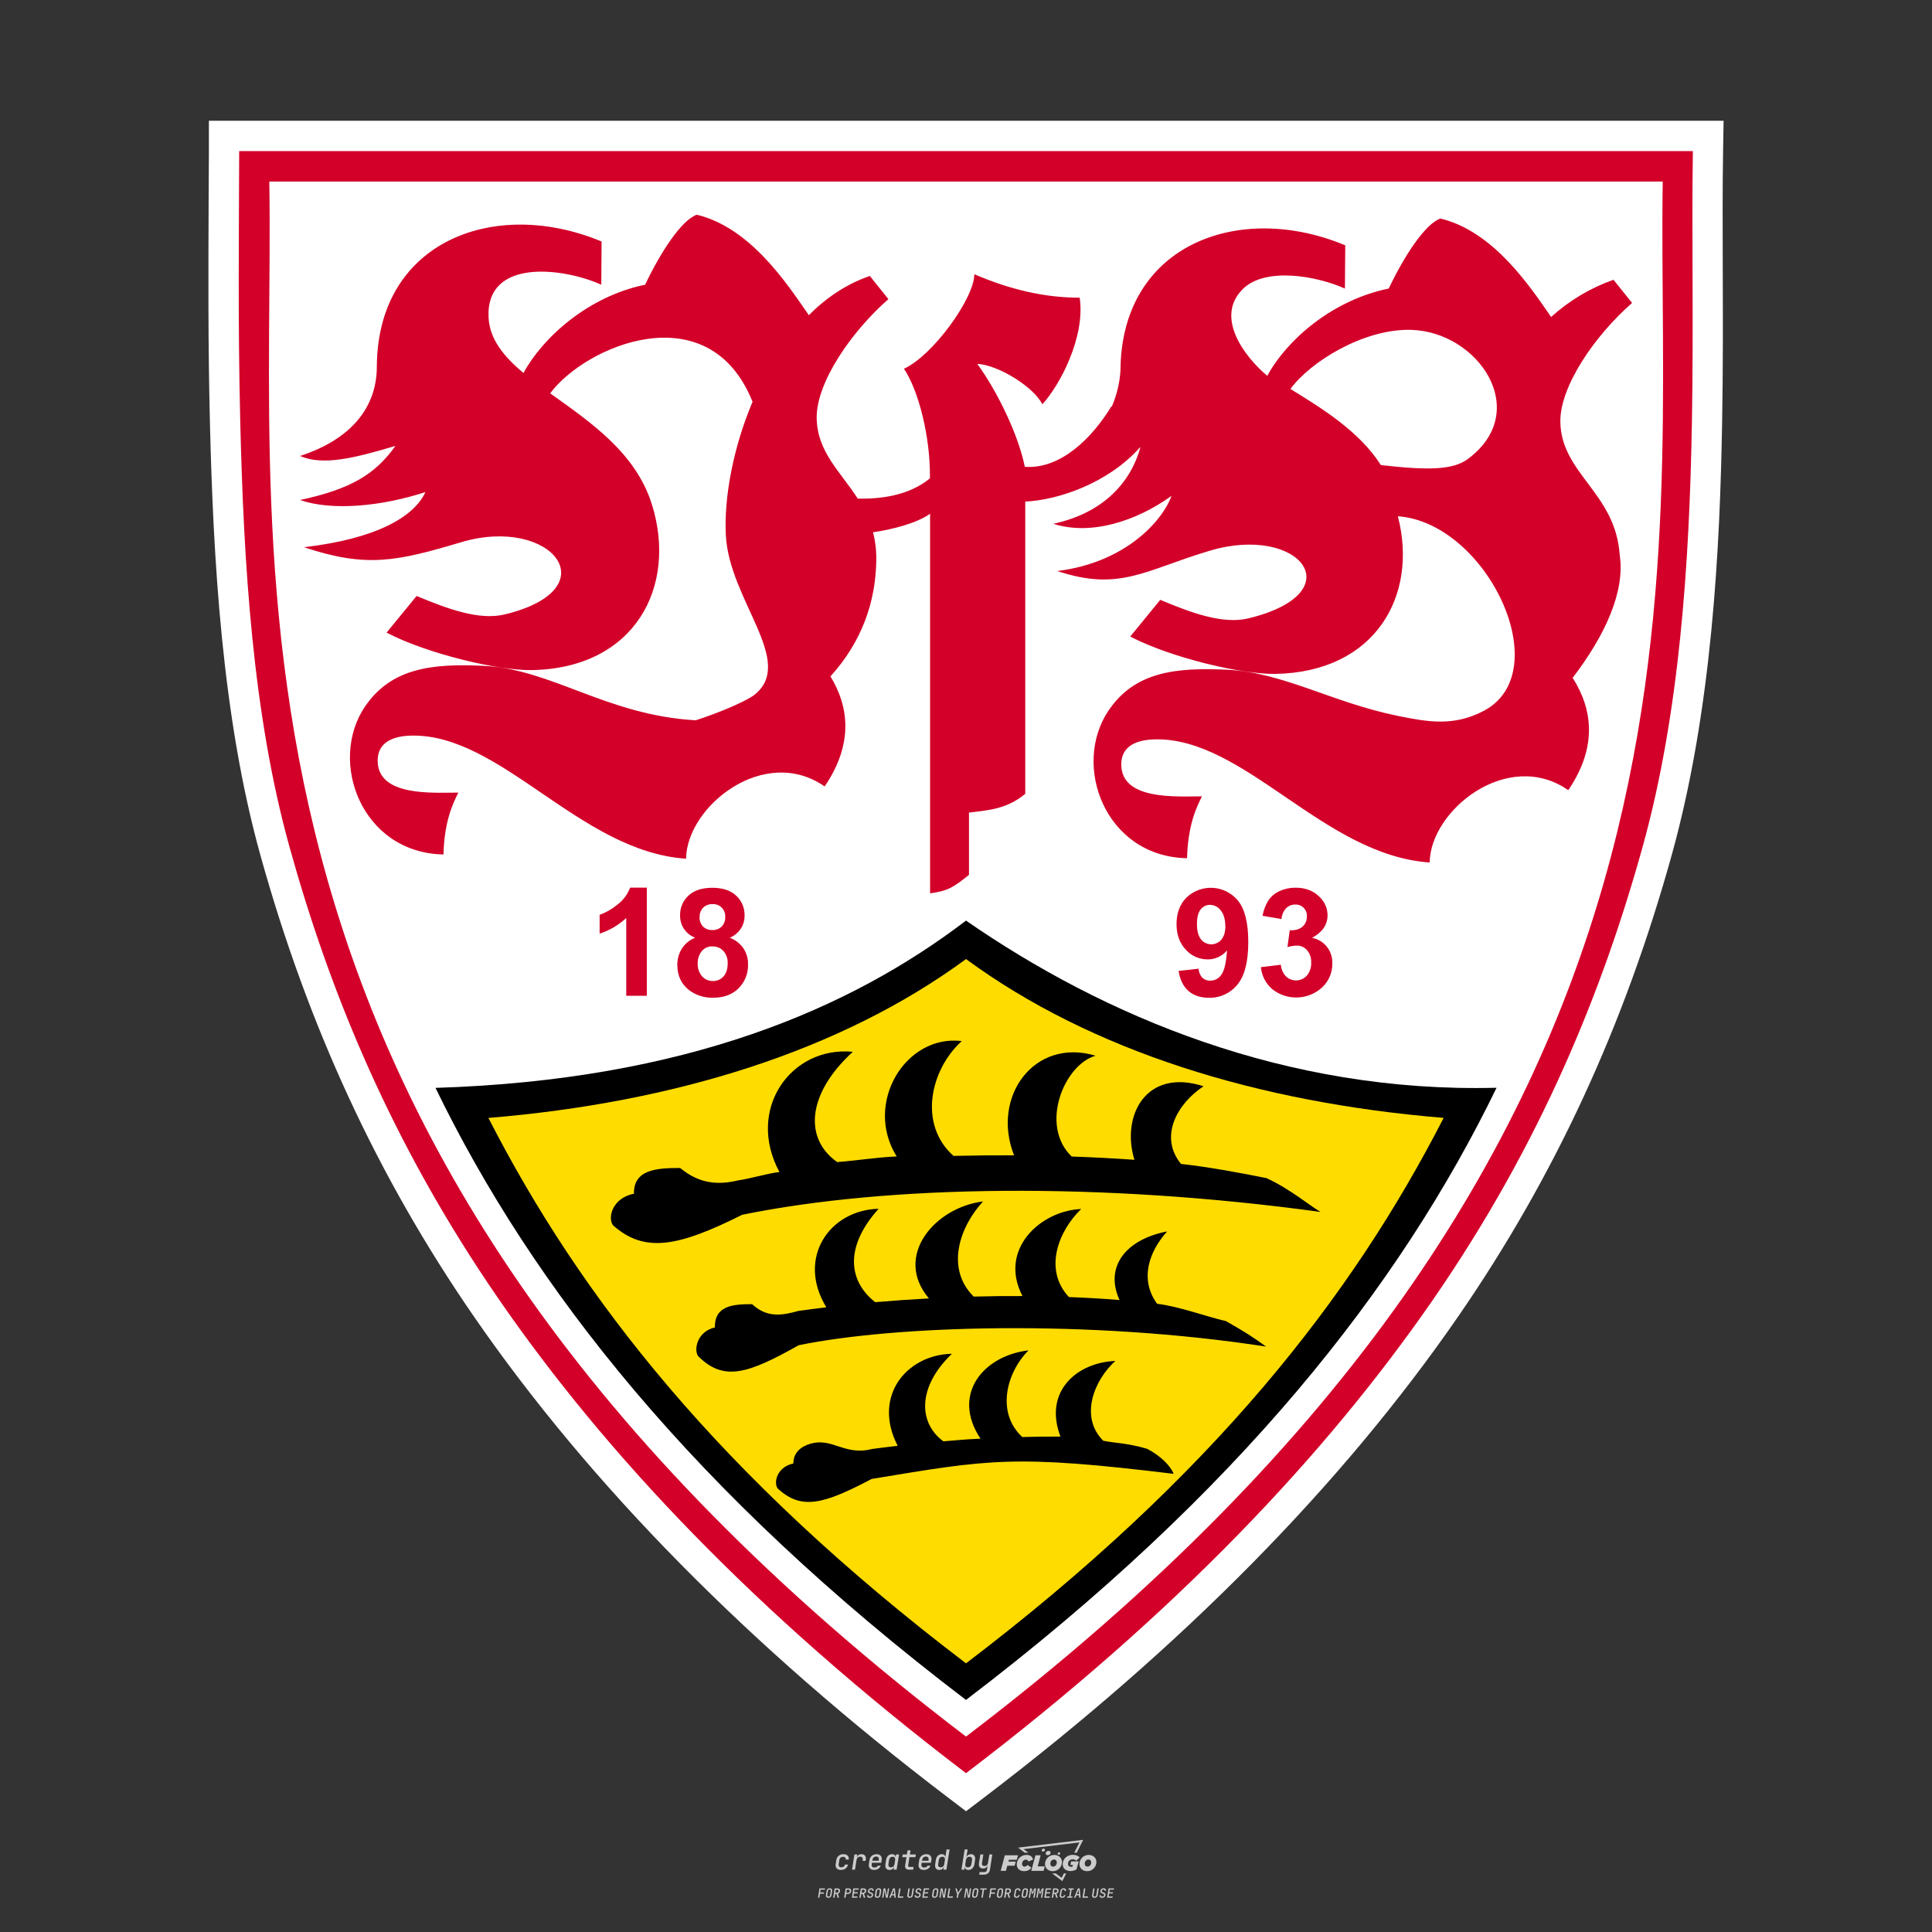<?xml version="1.0" encoding="UTF-8"?>
<svg data-name="图层_1" xmlns="http://www.w3.org/2000/svg" version="1.1" viewBox="0 0 800 800">
  <rect x="0" y="0" width="800" height="800" fill="#333333" stroke="none"/>
  <!-- Created by @FCLOGO 2024-12-20 GMT+8 13:21:27 . https://fclogo.top/ -->
<!-- FOR PERSONAL USE ONLY NOT FOR COMMERCIAL USE -->
  <path d="M348.219,774.301c-.786,0-1.375-.217-1.768-.652-.393-.435-.528-1.03-.406-1.786l.252-1.648c.122-.755.45-1.35.984-1.785.534-.435,1.194-.652,1.98-.652.755,0,1.329.199,1.722.595.393.397.551.938.475,1.625h-1.236c.03-.359-.055-.637-.257-.836-.202-.198-.498-.297-.887-.297-.42,0-.763.117-1.03.349-.267.233-.435.563-.503.99l-.263,1.659c-.069.435-.006.769.189,1.002.195.233.502.349.921.349.389,0,.715-.099.979-.297.263-.198.436-.48.521-.847h1.236c-.137.687-.467,1.231-.99,1.631-.523.401-1.162.6-1.917.6ZM352.797,774.187l.996-6.294h1.19l-.195,1.19c.336-.87.973-1.304,1.911-1.304.671,0,1.169.208,1.493.624.324.416.429.986.315,1.71l-.069.423h-1.27l.057-.32c.069-.45.011-.795-.171-1.036-.183-.24-.477-.361-.881-.361-.405,0-.74.122-1.007.366-.267.245-.435.588-.503,1.03l-.63,3.971h-1.236ZM361.906,774.301c-.77,0-1.346-.223-1.728-.669s-.515-1.036-.401-1.768l.252-1.648c.084-.488.257-.915.521-1.282s.601-.651,1.013-.852c.412-.202.873-.304,1.385-.304.77,0,1.349.224,1.734.669.385.446.517,1.036.395,1.768l-.172,1.121h-3.845l-.092.526c-.153.954.217,1.431,1.11,1.431.717,0,1.175-.248,1.373-.744h1.225c-.168.534-.503.96-1.007,1.276-.504.317-1.091.475-1.763.475ZM361.231,770.216l-.046.286,2.655-.012.046-.286c.069-.466.013-.822-.166-1.07-.179-.248-.486-.372-.921-.372-.443,0-.795.126-1.059.378-.263.252-.433.611-.509,1.076ZM368.326,774.301c-.633,0-1.103-.212-1.408-.635s-.397-1.001-.274-1.734l.274-1.774c.115-.733.393-1.312.836-1.74.442-.427.98-.641,1.613-.641.465,0,.83.119,1.093.354.263.236.391.557.383.962h.023l.172-1.202h1.236l-.996,6.294h-1.225l.195-1.201h-.023c-.122.412-.351.734-.687.967s-.74.349-1.213.349ZM368.932,773.226c.389,0,.715-.119.978-.355.263-.236.429-.572.498-1.007l.252-1.648c.069-.427.01-.761-.177-1.002-.187-.24-.475-.36-.864-.36-.397,0-.725.118-.984.354-.26.236-.423.572-.492,1.007l-.252,1.648c-.069.443-.013.78.166,1.013.179.233.471.349.876.349ZM376.348,774.187c-.572,0-.994-.157-1.264-.469-.271-.312-.361-.751-.269-1.316l.538-3.387h-1.739l.171-1.122h1.74l.275-1.716h1.236l-.275,1.716h2.472l-.183,1.122h-2.461l-.538,3.387c-.076.442.099.664.526.664h1.717l-.172,1.121h-1.774ZM382.504,774.301c-.77,0-1.346-.223-1.728-.669s-.515-1.036-.401-1.768l.252-1.648c.084-.488.257-.915.521-1.282s.601-.651,1.013-.852c.412-.202.873-.304,1.385-.304.77,0,1.349.224,1.734.669.385.446.517,1.036.395,1.768l-.172,1.121h-3.845l-.092.526c-.153.954.217,1.431,1.11,1.431.717,0,1.175-.248,1.373-.744h1.225c-.168.534-.503.96-1.007,1.276-.504.317-1.091.475-1.763.475ZM381.829,770.216l-.046.286,2.655-.012.046-.286c.069-.466.013-.822-.166-1.07-.179-.248-.486-.372-.921-.372-.443,0-.795.126-1.059.378-.263.252-.433.611-.509,1.076ZM388.924,774.301c-.633,0-1.101-.212-1.402-.635-.301-.423-.395-1.001-.28-1.734l.274-1.774c.115-.733.393-1.312.836-1.74.442-.427.98-.641,1.613-.641.465,0,.83.119,1.093.354.263.236.391.557.383.962h.023l.206-1.465.298-1.796h1.236l-1.327,8.354h-1.225l.195-1.201h-.023c-.122.412-.351.734-.687.967s-.74.349-1.213.349ZM389.531,773.226c.389,0,.715-.119.978-.355.263-.236.429-.572.498-1.007l.252-1.648c.076-.427.019-.761-.172-1.002-.191-.24-.48-.36-.87-.36-.397,0-.725.118-.984.354-.26.236-.423.572-.492,1.007l-.252,1.648c-.076.443-.023.78.16,1.013s.477.349.881.349ZM401.017,774.301c-.473,0-.839-.116-1.099-.349-.26-.233-.385-.555-.378-.967h-.011l-.195,1.201h-1.224l1.327-8.354h1.236l-.286,1.796-.274,1.465h.046c.122-.412.353-.735.692-.967.34-.232.742-.349,1.208-.349.633,0,1.1.214,1.402.641.301.428.395,1.007.281,1.74l-.275,1.774c-.115.733-.395,1.31-.841,1.734-.446.423-.982.635-1.608.635ZM400.766,773.226c.397,0,.723-.116.979-.349.256-.233.422-.571.498-1.013l.252-1.648c.069-.435.011-.77-.171-1.007-.183-.236-.473-.354-.87-.354-.389,0-.715.12-.979.36s-.429.574-.498,1.002l-.252,1.648c-.069.435-.011.771.172,1.007.183.236.473.355.87.355ZM405.469,776.247l.172-1.064h1.934c.641,0,1.007-.302,1.099-.905l.103-.675.206-1.19h-.035c-.122.42-.347.744-.675.973-.328.229-.729.343-1.201.343-.626,0-1.093-.201-1.402-.601s-.41-.944-.303-1.631l.584-3.605h1.236l-.561,3.479c-.061.412,0,.732.183.961s.465.343.847.343c.389,0,.717-.122.984-.366.267-.244.431-.584.492-1.018l.538-3.399h1.236l-1.007,6.409c-.099.603-.37,1.078-.812,1.425-.443.347-1.0.521-1.671.521h-1.946ZM417.787,770.085h3.221l.537-1.855h-5.466l-1.708,6.442h2.147l.586-2.099h3.026l.439-1.708h-3.026l.244-.781ZM424.229,772.916c-.586,0-1.025-.39-1.025-1.123,0-.878.634-1.757,1.611-1.757.488,0,.878.244,1.025.781l1.952-.83c-.293-1.171-1.269-1.903-2.635-1.903-2.782,0-4.148,2.147-4.148,3.904s1.269,2.83,3.075,2.83c1.367,0,2.342-.586,2.977-1.415l-1.513-1.171c-.39.439-.83.683-1.318.683ZM430.915,768.231h-2.147l-1.757,6.442h5.124l.488-1.855h-2.928l1.22-4.587ZM439.748,771.013c0-1.659-1.318-2.928-3.221-2.928-2.196,0-3.807,1.806-3.807,3.807,0,1.659,1.318,2.928,3.221,2.928,2.196,0,3.807-1.806,3.807-3.807ZM434.917,771.696c0-.83.586-1.708,1.513-1.708.781,0,1.171.537,1.171,1.22,0,.83-.586,1.708-1.513,1.708-.781,0-1.171-.537-1.171-1.22ZM443.213,772.233h1.074l-.195.683c-.146.049-.342.098-.586.098-.683,0-1.269-.39-1.269-1.22,0-1.025.732-1.903,1.952-1.903.586,0,1.123.244,1.513.586l1.367-1.367c-.439-.537-1.513-1.074-2.733-1.074-2.587,0-4.295,1.757-4.295,3.855,0,2.05,1.611,2.879,3.221,2.879.927,0,1.855-.293,2.489-.683l.927-3.319h-3.123l-.342,1.464ZM450.777,768.084c-2.196,0-3.807,1.806-3.807,3.807,0,1.659,1.318,2.928,3.221,2.928,2.196,0,3.807-1.806,3.807-3.807,0-1.659-1.318-2.928-3.221-2.928ZM450.338,772.916c-.781,0-1.171-.537-1.171-1.22,0-.83.586-1.708,1.513-1.708.781,0,1.171.537,1.171,1.22,0,.83-.586,1.708-1.513,1.708ZM437.942,767.499c-.049.293.098.488.439.488s.537-.195.634-.488c.049-.244-.098-.488-.439-.488s-.586.244-.634.488ZM432.135,765.498c-.439,0-.732.244-.781.586s.098.586.537.586.732-.244.781-.586c.098-.342-.098-.586-.537-.586ZM433.013,767.303c-.098.537.146.878.83.878.634,0,1.074-.39,1.171-.878s-.146-.878-.83-.878c-.683,0-1.074.39-1.171.878ZM439.602,777.552l-2.44-1.806h-1.513l4.246,3.172,1.611-3.172h-.976l-.927,1.806ZM425.839,767.157l-2.001-1.464,23.132-2.782-2.147,4.246h1.025l2.684-5.319-26.988,3.221,2.782,2.099h1.513ZM338.719,785.785l.609-3.832h2.32l-.084.519h-1.764l-.184,1.145h1.627l-.084.525h-1.617l-.257,1.643h-.567ZM342.97,785.838c-.357,0-.623-.101-.798-.302-.175-.201-.234-.473-.178-.816l.268-1.701c.056-.343.203-.615.441-.816.238-.201.535-.302.892-.302s.623.1.798.299c.175.199.236.471.184.814l-.268,1.706c-.056.343-.204.615-.444.816-.24.201-.538.302-.895.302ZM343.049,785.334c.193,0,.348-.052.467-.158.119-.105.194-.257.226-.457l.268-1.701c.032-.199.005-.352-.079-.457-.084-.105-.222-.158-.415-.158s-.347.052-.465.158c-.117.105-.192.257-.223.457l-.268,1.701c-.032.2-.005.352.079.457s.22.158.409.158ZM344.996,785.785l.609-3.832h1.202c.238,0,.439.046.604.139.165.093.283.223.357.391s.091.366.052.593c-.038.259-.14.484-.304.675-.165.191-.366.321-.604.391l.535,1.643h-.619l-.478-1.575h-.541l-.247,1.575h-.567ZM345.888,783.707h.635c.189,0,.349-.056.48-.168.131-.112.211-.262.239-.451.032-.193,0-.345-.094-.459-.095-.114-.236-.171-.425-.171h-.635l-.2,1.249ZM349.545,785.785l.609-3.832h1.254c.371,0,.651.105.84.315.189.21.255.49.199.84-.038.234-.122.438-.249.611s-.29.307-.488.402c-.198.095-.419.142-.664.142h-.693l-.241,1.522h-.567ZM350.432,783.754h.693c.192,0,.357-.059.493-.176.136-.117.22-.274.252-.47s-.002-.352-.1-.47-.245-.176-.441-.176h-.688l-.21,1.291ZM352.747,785.785l.609-3.832h2.252l-.079.504h-1.695l-.173,1.087h1.512l-.079.499h-1.512l-.194,1.239h1.69l-.079.504h-2.252ZM355.843,785.785l.609-3.832h1.202c.238,0,.439.046.604.139.165.093.283.223.357.391s.091.366.052.593c-.038.259-.14.484-.304.675-.165.191-.366.321-.604.391l.535,1.643h-.619l-.478-1.575h-.541l-.247,1.575h-.567ZM356.736,783.707h.635c.189,0,.349-.056.48-.168.131-.112.211-.262.239-.451.032-.193,0-.345-.094-.459-.095-.114-.236-.171-.425-.171h-.635l-.2,1.249ZM360.132,785.838c-.385,0-.674-.095-.866-.286-.192-.191-.264-.451-.215-.779h.567c-.028.175.011.312.116.412.105.1.266.149.483.149.203,0,.37-.049.501-.147.131-.098.211-.233.239-.404.021-.15.001-.279-.06-.386-.061-.107-.158-.181-.291-.223l-.457-.136c-.266-.08-.462-.217-.588-.409-.126-.192-.17-.42-.131-.682.035-.21.112-.394.231-.551s.273-.28.462-.367.402-.131.64-.131c.35,0,.616.095.798.286.182.191.248.444.2.759h-.567c.028-.168-.003-.3-.092-.396-.089-.096-.23-.144-.422-.144-.189,0-.343.045-.462.134-.119.089-.189.214-.21.375-.025.151-.007.279.052.386s.158.181.294.223l.467.147c.262.081.456.217.58.409.124.193.165.422.123.688-.035.217-.116.406-.241.567-.126.161-.288.286-.485.375-.198.089-.419.134-.664.134ZM363.265,785.838c-.357,0-.623-.101-.798-.302-.175-.201-.234-.473-.178-.816l.268-1.701c.056-.343.203-.615.441-.816.238-.201.535-.302.892-.302s.623.1.798.299c.175.199.236.471.184.814l-.268,1.706c-.056.343-.204.615-.444.816-.24.201-.538.302-.895.302ZM363.344,785.334c.193,0,.348-.052.467-.158.119-.105.194-.257.226-.457l.268-1.701c.032-.199.005-.352-.079-.457-.084-.105-.222-.158-.415-.158s-.347.052-.465.158c-.117.105-.192.257-.223.457l-.268,1.701c-.032.2-.005.352.079.457s.22.158.409.158ZM365.275,785.785l.609-3.832h.709l.619,3.186c.007-.098.017-.217.029-.357.012-.14.027-.285.045-.435.018-.151.037-.289.058-.415l.315-1.979h.525l-.609,3.832h-.709l-.614-3.186c-.007.095-.017.209-.029.344s-.027.276-.045.423c-.018.147-.037.283-.058.409l-.315,2.01h-.53ZM368.225,785.785l1.585-3.832h.745l.373,3.832h-.562l-.073-.971h-1.087l-.388.971h-.593ZM369.385,784.342h.871l-.089-1.102c-.018-.196-.03-.365-.037-.509-.007-.143-.011-.243-.011-.299-.018.056-.052.156-.102.299s-.115.311-.192.504l-.441,1.107ZM371.721,785.785l.609-3.832h.567l-.525,3.312h1.674l-.079.52h-2.247ZM376.678,785.838c-.367,0-.634-.101-.8-.302-.166-.201-.221-.475-.165-.821l.436-2.761h.567l-.436,2.755c-.032.196-.008.35.071.462.079.112.214.168.407.168.193,0,.347-.056.465-.168.117-.112.192-.266.223-.462l.435-2.755h.567l-.436,2.761c-.056.35-.2.625-.433.824-.233.199-.533.299-.9.299ZM379.844,785.838c-.385,0-.674-.095-.866-.286-.192-.191-.264-.451-.215-.779h.567c-.028.175.011.312.116.412.105.1.266.149.483.149.203,0,.37-.049.501-.147.131-.098.211-.233.239-.404.021-.15.001-.279-.06-.386-.061-.107-.158-.181-.291-.223l-.457-.136c-.266-.08-.462-.217-.588-.409-.126-.192-.17-.42-.131-.682.035-.21.112-.394.231-.551s.273-.28.462-.367.402-.131.64-.131c.35,0,.616.095.798.286.182.191.248.444.2.759h-.567c.028-.168-.003-.3-.092-.396-.089-.096-.23-.144-.422-.144-.189,0-.343.045-.462.134-.119.089-.189.214-.21.375-.025.151-.007.279.052.386s.158.181.294.223l.467.147c.262.081.456.217.58.409.124.193.165.422.123.688-.035.217-.116.406-.241.567-.126.161-.288.286-.485.375-.198.089-.419.134-.664.134ZM381.906,785.785l.609-3.832h2.252l-.079.504h-1.695l-.173,1.087h1.512l-.079.499h-1.512l-.194,1.239h1.69l-.079.504h-2.252ZM386.943,785.838c-.357,0-.623-.101-.798-.302-.175-.201-.234-.473-.178-.816l.268-1.701c.056-.343.203-.615.441-.816.238-.201.535-.302.892-.302s.623.1.798.299c.175.199.236.471.184.814l-.268,1.706c-.056.343-.204.615-.444.816-.24.201-.538.302-.895.302ZM387.021,785.334c.193,0,.348-.052.467-.158.119-.105.194-.257.226-.457l.268-1.701c.032-.199.005-.352-.079-.457-.084-.105-.222-.158-.415-.158s-.347.052-.465.158c-.117.105-.192.257-.223.457l-.268,1.701c-.032.2-.005.352.079.457s.22.158.409.158ZM388.953,785.785l.609-3.832h.709l.619,3.186c.007-.098.017-.217.029-.357.012-.14.027-.285.045-.435.018-.151.037-.289.058-.415l.315-1.979h.525l-.609,3.832h-.709l-.614-3.186c-.007.095-.017.209-.029.344s-.027.276-.045.423c-.018.147-.037.283-.058.409l-.315,2.01h-.53ZM392.249,785.785l.609-3.832h.567l-.525,3.312h1.674l-.079.52h-2.247ZM396.117,785.785l.22-1.412-.751-2.42h.577l.446,1.449c.028.095.05.184.066.268.016.084.025.147.029.189.018-.042.046-.105.087-.189.04-.084.088-.173.144-.268l.898-1.449h.598l-1.528,2.42-.22,1.412h-.567ZM399.217,785.785l.609-3.832h.709l.619,3.186c.007-.098.017-.217.029-.357.012-.14.027-.285.044-.435.018-.151.037-.289.058-.415l.315-1.979h.525l-.609,3.832h-.709l-.614-3.186c-.007.095-.017.209-.029.344s-.027.276-.045.423c-.018.147-.037.283-.058.409l-.315,2.01h-.53ZM403.505,785.838c-.357,0-.623-.101-.798-.302-.175-.201-.234-.473-.178-.816l.268-1.701c.056-.343.203-.615.441-.816.238-.201.535-.302.892-.302.357,0,.623.1.798.299.175.199.236.471.184.814l-.268,1.706c-.056.343-.204.615-.444.816-.239.201-.538.302-.895.302ZM403.584,785.334c.193,0,.348-.052.467-.158.119-.105.194-.257.226-.457l.268-1.701c.032-.199.005-.352-.079-.457-.084-.105-.222-.158-.415-.158-.193,0-.347.052-.465.158-.117.105-.191.257-.223.457l-.268,1.701c-.032.2-.005.352.079.457.084.105.22.158.409.158ZM406.381,785.785l.525-3.312h-1.023l.084-.519h2.619l-.084.519h-1.029l-.525,3.312h-.567ZM409.518,785.785l.609-3.832h2.32l-.084.519h-1.764l-.184,1.145h1.627l-.084.525h-1.617l-.257,1.643h-.567ZM413.769,785.838c-.357,0-.623-.101-.798-.302-.175-.201-.234-.473-.178-.816l.268-1.701c.056-.343.203-.615.441-.816.238-.201.535-.302.892-.302.357,0,.623.1.798.299.175.199.236.471.184.814l-.268,1.706c-.056.343-.204.615-.444.816-.239.201-.538.302-.895.302ZM413.848,785.334c.193,0,.348-.052.467-.158.119-.105.194-.257.226-.457l.268-1.701c.032-.199.005-.352-.079-.457-.084-.105-.222-.158-.415-.158-.193,0-.347.052-.465.158-.117.105-.191.257-.223.457l-.268,1.701c-.032.2-.005.352.079.457.084.105.22.158.409.158ZM415.795,785.785l.609-3.832h1.202c.238,0,.439.046.604.139.164.093.283.223.357.391s.091.366.053.593c-.039.259-.14.484-.304.675-.165.191-.366.321-.604.391l.535,1.643h-.619l-.478-1.575h-.541l-.247,1.575h-.567ZM416.688,783.707h.635c.189,0,.349-.056.48-.168.131-.112.211-.262.239-.451.032-.193,0-.345-.095-.459-.094-.114-.236-.171-.425-.171h-.635l-.199,1.249ZM420.905,785.838c-.36,0-.631-.101-.811-.302-.18-.201-.242-.473-.186-.816l.268-1.701c.056-.346.206-.619.449-.819s.545-.299.906-.299c.357,0,.625.101.806.302.18.201.242.473.186.816h-.567c.031-.199.003-.352-.087-.457-.089-.105-.228-.158-.417-.158-.193,0-.351.052-.475.158-.124.105-.202.255-.234.451l-.268,1.706c-.032.2-.003.352.087.457.089.105.23.158.423.158s.35-.052.472-.158.199-.257.231-.457h.567c-.035.228-.115.425-.239.593s-.281.298-.47.388c-.189.091-.402.136-.64.136ZM424.034,785.838c-.357,0-.623-.101-.798-.302-.175-.201-.234-.473-.178-.816l.268-1.701c.056-.343.203-.615.441-.816.238-.201.535-.302.892-.302.357,0,.623.1.798.299.175.199.236.471.184.814l-.268,1.706c-.056.343-.204.615-.444.816-.239.201-.538.302-.895.302ZM424.112,785.334c.193,0,.348-.052.467-.158.119-.105.194-.257.226-.457l.268-1.701c.032-.199.005-.352-.079-.457-.084-.105-.222-.158-.415-.158-.193,0-.347.052-.465.158-.117.105-.191.257-.223.457l-.268,1.701c-.032.2-.005.352.079.457.084.105.22.158.409.158ZM425.965,785.785l.609-3.832h.687l.184,1.228c.021.119.037.23.047.333.011.103.019.183.026.239.018-.056.047-.136.089-.241.042-.105.091-.217.147-.336l.567-1.223h.709l-.609,3.832h-.535l.204-1.291c.025-.168.058-.352.1-.554.042-.201.087-.404.136-.609s.096-.4.142-.585c.045-.185.087-.348.126-.488l-.855,1.863h-.551l-.283-1.863c-.004.136-.011.295-.021.475s-.024.372-.039.575c-.016.203-.035.407-.058.611-.023.205-.048.396-.076.575l-.205,1.291h-.54ZM429.115,785.785l.609-3.832h.687l.184,1.228c.021.119.037.23.047.333.011.103.019.183.026.239.018-.056.047-.136.089-.241.042-.105.091-.217.147-.336l.567-1.223h.709l-.609,3.832h-.535l.204-1.291c.025-.168.058-.352.1-.554.042-.201.087-.404.136-.609s.096-.4.142-.585c.045-.185.087-.348.126-.488l-.855,1.863h-.551l-.283-1.863c-.004.136-.011.295-.021.475s-.024.372-.039.575c-.016.203-.035.407-.058.611-.023.205-.048.396-.076.575l-.205,1.291h-.54ZM432.411,785.785l.609-3.832h2.252l-.079.504h-1.696l-.173,1.087h1.512l-.079.499h-1.512l-.194,1.239h1.69l-.079.504h-2.252ZM435.507,785.785l.609-3.832h1.202c.238,0,.439.046.604.139.164.093.283.223.357.391s.091.366.053.593c-.039.259-.14.484-.304.675-.165.191-.366.321-.604.391l.535,1.643h-.619l-.478-1.575h-.541l-.247,1.575h-.567ZM436.4,783.707h.635c.189,0,.349-.056.48-.168.131-.112.211-.262.239-.451.032-.193,0-.345-.095-.459-.094-.114-.236-.171-.425-.171h-.635l-.199,1.249ZM439.801,785.838c-.36,0-.631-.101-.811-.302-.18-.201-.242-.473-.186-.816l.268-1.701c.056-.346.206-.619.449-.819s.545-.299.906-.299c.357,0,.625.101.806.302.18.201.242.473.186.816h-.567c.031-.199.003-.352-.087-.457-.089-.105-.228-.158-.417-.158-.193,0-.351.052-.475.158-.124.105-.202.255-.234.451l-.268,1.706c-.032.2-.003.352.087.457.089.105.23.158.423.158s.35-.052.472-.158.199-.257.231-.457h.567c-.035.228-.115.425-.239.593s-.281.298-.47.388c-.189.091-.402.136-.64.136ZM441.879,785.785l.079-.504h.777l.446-2.824h-.777l.084-.504h2.126l-.084.504h-.777l-.446,2.824h.777l-.079.504h-2.126ZM444.74,785.785l1.585-3.832h.745l.373,3.832h-.562l-.073-.971h-1.087l-.388.971h-.593ZM445.9,784.342h.871l-.089-1.102c-.017-.196-.03-.365-.037-.509-.007-.143-.01-.243-.01-.299-.018.056-.052.156-.102.299s-.115.311-.192.504l-.441,1.107ZM448.235,785.785l.609-3.832h.567l-.525,3.312h1.674l-.079.52h-2.247ZM453.193,785.838c-.368,0-.634-.101-.8-.302-.166-.201-.221-.475-.165-.821l.436-2.761h.567l-.436,2.755c-.032.196-.008.35.071.462.079.112.214.168.407.168s.347-.056.465-.168c.117-.112.192-.266.223-.462l.436-2.755h.567l-.436,2.761c-.056.35-.2.625-.433.824-.233.199-.533.299-.9.299ZM456.358,785.838c-.385,0-.674-.095-.866-.286-.193-.191-.264-.451-.215-.779h.567c-.028.175.011.312.115.412.105.1.266.149.483.149.203,0,.37-.049.501-.147s.211-.233.239-.404c.021-.15.001-.279-.06-.386s-.158-.181-.291-.223l-.457-.136c-.266-.08-.462-.217-.588-.409-.126-.192-.17-.42-.131-.682.035-.21.112-.394.231-.551s.273-.28.462-.367c.189-.087.402-.131.64-.131.35,0,.616.095.798.286.182.191.248.444.199.759h-.567c.028-.168-.003-.3-.092-.396-.089-.096-.23-.144-.423-.144-.189,0-.343.045-.462.134-.119.089-.189.214-.21.375-.025.151-.007.279.052.386s.158.181.294.223l.467.147c.262.081.456.217.58.409.124.193.165.422.124.688-.035.217-.116.406-.241.567-.126.161-.288.286-.485.375-.198.089-.419.134-.664.134ZM458.421,785.785l.609-3.832h2.252l-.079.504h-1.696l-.173,1.087h1.512l-.079.499h-1.512l-.194,1.239h1.69l-.079.504h-2.252Z" style="fill: #ccc;"/>
  <g>
    <path id="Path" d="M86.499,50v12.53c-.039,6.868-.078,13.914-.109,21.178-.101,27.432-.272,58.519.536,91.403,1.39,56.264,4.948,121.509,20.816,178.715,19.713,71.056,48.676,133.662,88.607,191.484,48.024,69.556,113.99,136.474,196.082,198.918l7.581,5.771,7.588-5.771c82.074-62.424,148.036-129.354,196.07-198.906,39.931-57.827,68.917-120.461,88.614-191.484,16.73-60.346,19.907-127.278,20.808-178.812.396-22.228.326-43.158.264-63.396-.062-17.243-.109-33.53.132-48.837l.21-12.787H86.503l-.004-.007Z" style="fill: #fff;"/>
    <path id="Path1" data-name="Path" d="M400.006,734.23c-87.054-66.219-149.122-132.009-193.331-196.058-44.769-64.812-70.323-128.062-86.859-187.694-15.255-55.019-18.913-117.342-20.326-175.662-1.018-41.222-.528-78.966-.451-112.247h601.945c-.528,33.273.326,70.995-.396,112.216-1.018,58.332-5.103,120.647-20.358,175.662-16.535,59.616-42.082,122.885-86.844,187.706-44.265,64.072-106.324,129.861-193.379,196.082l-.002-.005Z" style="fill: #d30029;"/>
    <path id="Path2" data-name="Path" d="M111.516,75.145c2.563,159.489-34.012,398.609,288.493,643.932,322.503-245.287,285.935-484.406,288.493-643.896H111.516v-.036Z" style="fill: #fff;"/>
    <path id="Shape" d="M522.118,400.479l8.256-.996c.131,1.808.882,3.515,2.128,4.83,1.178,1.124,2.76,1.722,4.385,1.659s3.156-.782,4.244-1.994c1.271-1.519,1.916-3.466,1.802-5.444.099-1.859-.518-3.686-1.724-5.102-1.065-1.212-2.605-1.9-4.218-1.882-1.317.038-2.623.253-3.884.638l.94-6.961c2.33.062,4.062-.436,5.282-1.501,1.213-1.066,1.881-2.624,1.817-4.239.095-1.327-.388-2.63-1.325-3.574-.936-.944-2.235-1.436-3.561-1.349-1.403-.015-2.751.547-3.728,1.556-1.124,1.213-1.789,2.781-1.88,4.433l-7.86-1.338c.39-2.295,1.232-4.49,2.478-6.455,1.163-1.662,2.755-2.977,4.606-3.803,2.08-.941,4.343-1.411,6.625-1.377,4.199,0,7.565,1.338,10.097,4.013,1.983,1.956,3.102,4.625,3.107,7.412,0,3.904-2.136,7.016-6.408,9.333,2.411.46,4.581,1.764,6.12,3.679,1.54,1.96,2.345,4.398,2.276,6.891.057,3.786-1.493,7.418-4.264,9.994-5.792,5.27-14.548,5.547-20.661.653-2.674-2.312-4.346-5.576-4.66-9.1l.008.023h.001ZM507.36,383.368c0-2.753-.645-4.892-1.903-6.417-1.033-1.396-2.654-2.235-4.388-2.271-1.513-.013-2.947.677-3.884,1.867-1.036,1.255-1.553,3.295-1.553,6.121s.567,4.939,1.701,6.339c1.021,1.264,2.553,2.004,4.176,2.019s3.168-.697,4.213-1.941c1.119-1.299,1.693-3.204,1.693-5.717h-.055ZM488.051,402.034l8.256-.91c.069,1.387.618,2.707,1.553,3.733.917.838,2.131,1.275,3.371,1.213,1.804-.021,3.482-.928,4.489-2.427,1.232-1.623,2.022-4.993,2.369-10.111-1.974,2.407-4.936,3.782-8.047,3.733-3.461.019-6.762-1.458-9.056-4.052-2.542-2.707-3.811-6.227-3.806-10.562,0-4.511,1.339-8.141,4.016-10.889,2.907-2.838,6.864-4.334,10.919-4.126,4.055.208,7.839,2.101,10.44,5.222,2.889,3.495,4.334,9.242,4.334,17.243,0,8.136-1.507,14.007-4.52,17.617-2.865,3.556-7.222,5.569-11.783,5.444-3.464,0-6.284-.933-8.427-2.784-2.144-1.851-3.526-4.62-4.132-8.307l.023-.039v0ZM288.904,398.783c-.119,1.997.528,3.964,1.81,5.499,1.147,1.273,2.793,1.981,4.505,1.937,1.664.039,3.261-.658,4.365-1.906,1.16-1.265,1.737-3.093,1.732-5.483.087-1.843-.545-3.648-1.763-5.032-1.139-1.252-2.767-1.945-4.458-1.898-1.819-.129-3.578.684-4.66,2.154-.998,1.352-1.541,2.986-1.553,4.667,0,0,.023.062.023.062ZM289.681,379.705c-.085,1.466.434,2.903,1.437,3.974,1.033.982,2.422,1.499,3.845,1.431,1.437.069,2.84-.454,3.884-1.447,1.015-1.074,1.541-2.521,1.452-3.998.089-1.423-.435-2.815-1.438-3.826s-2.391-1.543-3.812-1.463c-1.439-.059-2.84.469-3.884,1.462-1.003,1.038-1.529,2.447-1.452,3.889,0,0-.031-.023-.031-.023ZM287.917,388.299c-3.856-1.394-6.394-5.097-6.307-9.201-.087-3.122,1.179-6.128,3.472-8.244,2.315-2.162,5.608-3.243,9.88-3.243s7.552,1.081,9.841,3.243c2.312,2.106,3.594,5.116,3.511,8.244.027,1.959-.536,3.881-1.615,5.514-1.114,1.645-2.686,2.927-4.52,3.687,2.274.844,4.238,2.36,5.631,4.348,1.296,1.943,1.97,4.236,1.934,6.572.146,3.745-1.279,7.38-3.93,10.025-2.62,2.592-6.105,3.889-10.454,3.889-3.633.133-7.201-.996-10.097-3.197-3.2-2.535-4.8-5.992-4.8-10.368-.021-2.334.6-4.63,1.794-6.634,1.325-2.127,3.304-3.764,5.639-4.667,0,0,.023.031.023.031ZM267.855,412.34h-8.544v-32.215c-3.152,2.941-6.912,5.15-11.014,6.471v-7.778c2.632-.963,5.082-2.365,7.247-4.146,2.436-1.812,4.304-4.284,5.383-7.124h6.905v44.73s.023.062.023.062Z" style="fill: #d30029;"/>
    <path id="b" d="M557.033,101.582c-23.356-9.777-48.109-9.24-66.192,1.213-15.954,9.224-26.734,26.164-26.874,50.555-.318,5.209-1.548,10.322-3.635,15.104l-.14-.187c-7.899,13.074-21.072,26.141-35.837,25.028-2.641-13.183-11.332-31.157-19.682-42.63,8.986.467,23.736,9.94,26.928,16.761,7.386-8.034,17.864-28,15.479-44.154-14.679,0-28.948-3.422-43.628-9.714,0,9.893-17.211,33.74-29.134,39.13,5.973,8.867,10.99,28.132,10.75,45.391-8.839,7.249-20.489,8.556-29.88,8.4-7.192-11.192-16.886-19.444-17.017-33.491-.132-14.575,14.229-35.537,29.693-49.124l-7.682-9.598c-9.678,3.344-17.95,8.921-25.259,16.247l-.396-.56c-8.823-12.803-23.993-35.777-45.997-41.035-6.307,2.178-14.959,15.423-21.398,28.98-23.706,4.853-42.533,22.043-50.362,36.555-8.171-6.837-14.035-14-14.462-23.03-1.157-24.655,30.945-20.611,46.673-13.533l.132-17.888c-23.403-9.784-48.117-9.248-66.199,1.206-15.945,9.224-26.719,26.164-26.874,50.547,0,16.637-10.252,30.007-31.768,37.053,9.359,4.107,22.253.964,39.465-4.161-8.388,11.791-18.509,17.888-39.504,22.4,13.119,4.527,33.477,2.73,51.931-3.29-4.777,10.399-20.591,19.367-50.276,22.835,25.919,8.649,38.439,5.849,65.143-2.092,37.352-11.107,61.609,19.335,18.027,29.905-10.579,2.567-23.527-2.186-36.552-7.63l-12.427,15.183c17.048,8.859,46.315,15.773,60.21,15.508,42.672-.778,60.287-34.602,49.655-68.592-6.773-21.653-25.911-34.347-42.113-45.997,14.261-19.444,65.546-41.852,83.791,3.484-8.179,19.351-11.853,40.017-11.068,55.222,1.406,27.222,29.36,52.655,11.573,66.336-4.326,3.057-15.534,7.614-24.077,10.344-37.096-2.17-59.543-21.233-87.877-22.555-21.235-1.011-38.129.856-49.01,16.838-15.425,22.672-1.484,60.604,32.466,61.272.373-13.479,3.689-20.673,6.159-25.62-10.431,0-33.445,1.781-33.398-13.277,0-7.669,6.517-10.15,13.926-10.321,37.205-.832,69.841,48.027,113.764,50.975.295-21.777,32.451-47.304,57.391-29.928,12.031-17.671,10.035-33.071,2.408-45.569,12.963-14.343,18.71-30.683,18.975-48.004.081-3.932-.371-7.856-1.344-11.667,8.031-1.174,18.19-3.78,23.62-7.669v157.172c7.301-1.019,9.383-2.263,16.11-7.653v-25.783c7.379-.925,15.534-1.268,23.301-7.778v-121.002c13.795-.622,34.431-7.739,47.449-22.384l.217-.062c-3.922,14.226-15.037,27.113-36.032,31.64,15.604,5.024,34.47-1.151,48.933-11.55-3.783,10.399-19.107,27.634-47.301,31.111,25.926,8.649,36.45-.474,63.154-8.415,37.359-11.107,59.627,17.391,16.047,28-10.579,2.567-23.527-2.186-36.567-7.653l-12.427,15.206c17.041,8.851,46.3,15.718,60.226,15.454,41.281-.778,59.107-32.432,50.595-65.271,36.785,2.644,66.3,64.392,35.534,80.592-12.427,6.541-23.2,4.573-35.511,2.077-27.185-5.514-47.441-18.013-70.758-19.125-21.258-.988-38.113.801-48.987,16.784-15.472,22.672-1.553,60.604,32.419,61.272.381-13.487,3.689-20.673,6.167-25.62-10.439,0-33.452,1.773-33.398-13.284,0-7.669,6.517-10.15,13.926-10.313,37.205-.832,69.841,48.027,113.772,50.975.295-21.777,32.451-47.304,57.391-29.937,12.326-18.114,9.911-33.848,1.817-46.511,13.499-17.663,21.818-35.824,19.465-51.022-1.763-25.667-24.357-33.6-24.56-55.097-.155-14.575,14.168-35.544,29.701-49.124l-7.689-9.59c-9.549,3.368-18.334,8.606-25.84,15.407-8.854-12.857-23.962-35.513-45.825-40.763-6.315,2.186-14.967,15.431-21.407,28.98-23.697,4.861-42.463,21.63-50.292,36.158-9.522-7.972-21.988-24.531-9.934-36.135,9.274-8.929,30.291-5.328,42.082,0l.132-17.888-.008-.031.001.005ZM571.791,192.581c-8.948-14.133-25.042-23.863-37.453-31.523,8.249-11.262,30.291-24.935,49.802-24.477,27.961.669,50.408,33.607,23.69,53.464-6.144,4.573-16.311,4.783-36.039,2.535h0Z" style="fill: #d30029;"/>
    <path id="a" d="M400.006,703.913c-112.926-85.889-179.656-170.979-219.677-253.445,103.962-3.228,172.101-32.985,219.677-69.268,56.778,39.324,132.13,71.485,219.689,69.222-40.031,82.443-106.758,167.564-219.689,253.469v.022Z"/>
    <path d="M400.006,688.755c-102.323-77.808-159.936-151.91-197.76-225.844,76.894-6.339,145.9-27.673,197.76-65.784,51.877,38.111,120.881,59.422,197.772,65.768-37.865,73.888-95.442,148.036-197.772,225.856v.004Z" style="fill: #ffdc00;"/>
    <path d="M361.144,599.988c3.454-.462,6.978-.897,10.571-1.307-10.571-20.417,3.581-37.714,22.454-38.111-14.354,13.713-13.942,28.653-3.526,36.252,6.819-.552,8.357-.778,15.364-1.097-12.249-18.394,1.258-34.408,19.876-36.555-9.002,8.983-13.616,25.667-2.571,35.878,6.322-.156,9.546-.218,15.798-.187-7.185-18.931,7.13-30.753,22.734-31.313-8.544,7.638-15.091,22.975-5.018,33.032,4.87,1.003,9.965.91,18.16,3.337,5.359,2.73,9.717,7,10.983,10.368-66.176-8.034-75.985-6.004-125.009,2.115-19.798,10.383-29.096,13.153-38.982,3.889-1.701-2.442-.256-8.859,6.555-10.298-.078-4.503,3.192-7,6.804-8.097,9.398-2.862,14.222,5.063,25.802,2.092l.005-.001ZM330.853,542.799c3.697-.518,7.467-1.014,11.309-1.486-12.49-20.487,1.452-40.343,21.647-40.778-14.175,15.75-12.544,29.937-1.406,38.671,7.301-.638,14.758-1.159,22.237-1.556-14.851-17.554,2.532-37.73,22.431-40.157-9.608,10.321-15.736,27.657-3.884,39.394,6.765-.179,13.522-.257,20.195-.218-10.097-19.444,7.62-35.397,24.319-36.042-9.157,8.773-15.868,24.888-5.095,36.454,7.146.272,14.152.677,20.971,1.229-6.315-13.72,2.571-25.098,19.713-28.404-7.371,8.182-11.612,19.693-4.163,29.96,9.406,1.135,20.591,5.39,28.56,7.187,7.899,4.558,10.252,5.973,16.575,10.539-73.632-11.332-153.721-8.765-193.536-.56-21.181,11.915-31.115,15.104-41.694,4.457-1.817-2.8-.272-10.173,6.99-11.822-.148-9.185,7.72-9.637,15.418-9.637,6.26,5.81,12.427,4.667,19.418,2.738v.031l-.004.001ZM305.757,488.744c4.582-.591,12.233-2.924,16.987-3.438-13.98-25.9,4.753-52.267,30.4-49.777-19.053,17.391-20.295,36.018-6.47,45.655,9.056-.7,15.316-1.874,24.614-2.333-13.725-22.05,3.689-50.617,26.959-47.771-13.134,11.985-18.066,34.557-3.41,47.552,8.388-.194,16.77-.272,25.072-.233-9.577-24.111,8.264-48.875,33.732-41.261-13.134,3.78-23.27,28.972-9.872,41.751,8.862.296,17.554.778,25.965,1.353-5.616-18.433,4.979-38.111,28.621-30.45-10.936,7.249-18.563,20.837-9.32,32.168,11.651,1.26,25.553,3.889,35.426,5.88,9.833,4.542,18.493,11.845,22.354,14-91.333-12.507-179.065-11.169-239.494,1.174-26.276,13.153-40.388,16.077-53.507,4.324-2.252-3.111-.342-11.231,8.691-13.059-.179-10.111,9.577-10.64,19.13-10.64,7.767,6.424,15.434,7.226,24.14,5.094l-.023.008h.004Z"/>
  </g>
</svg>